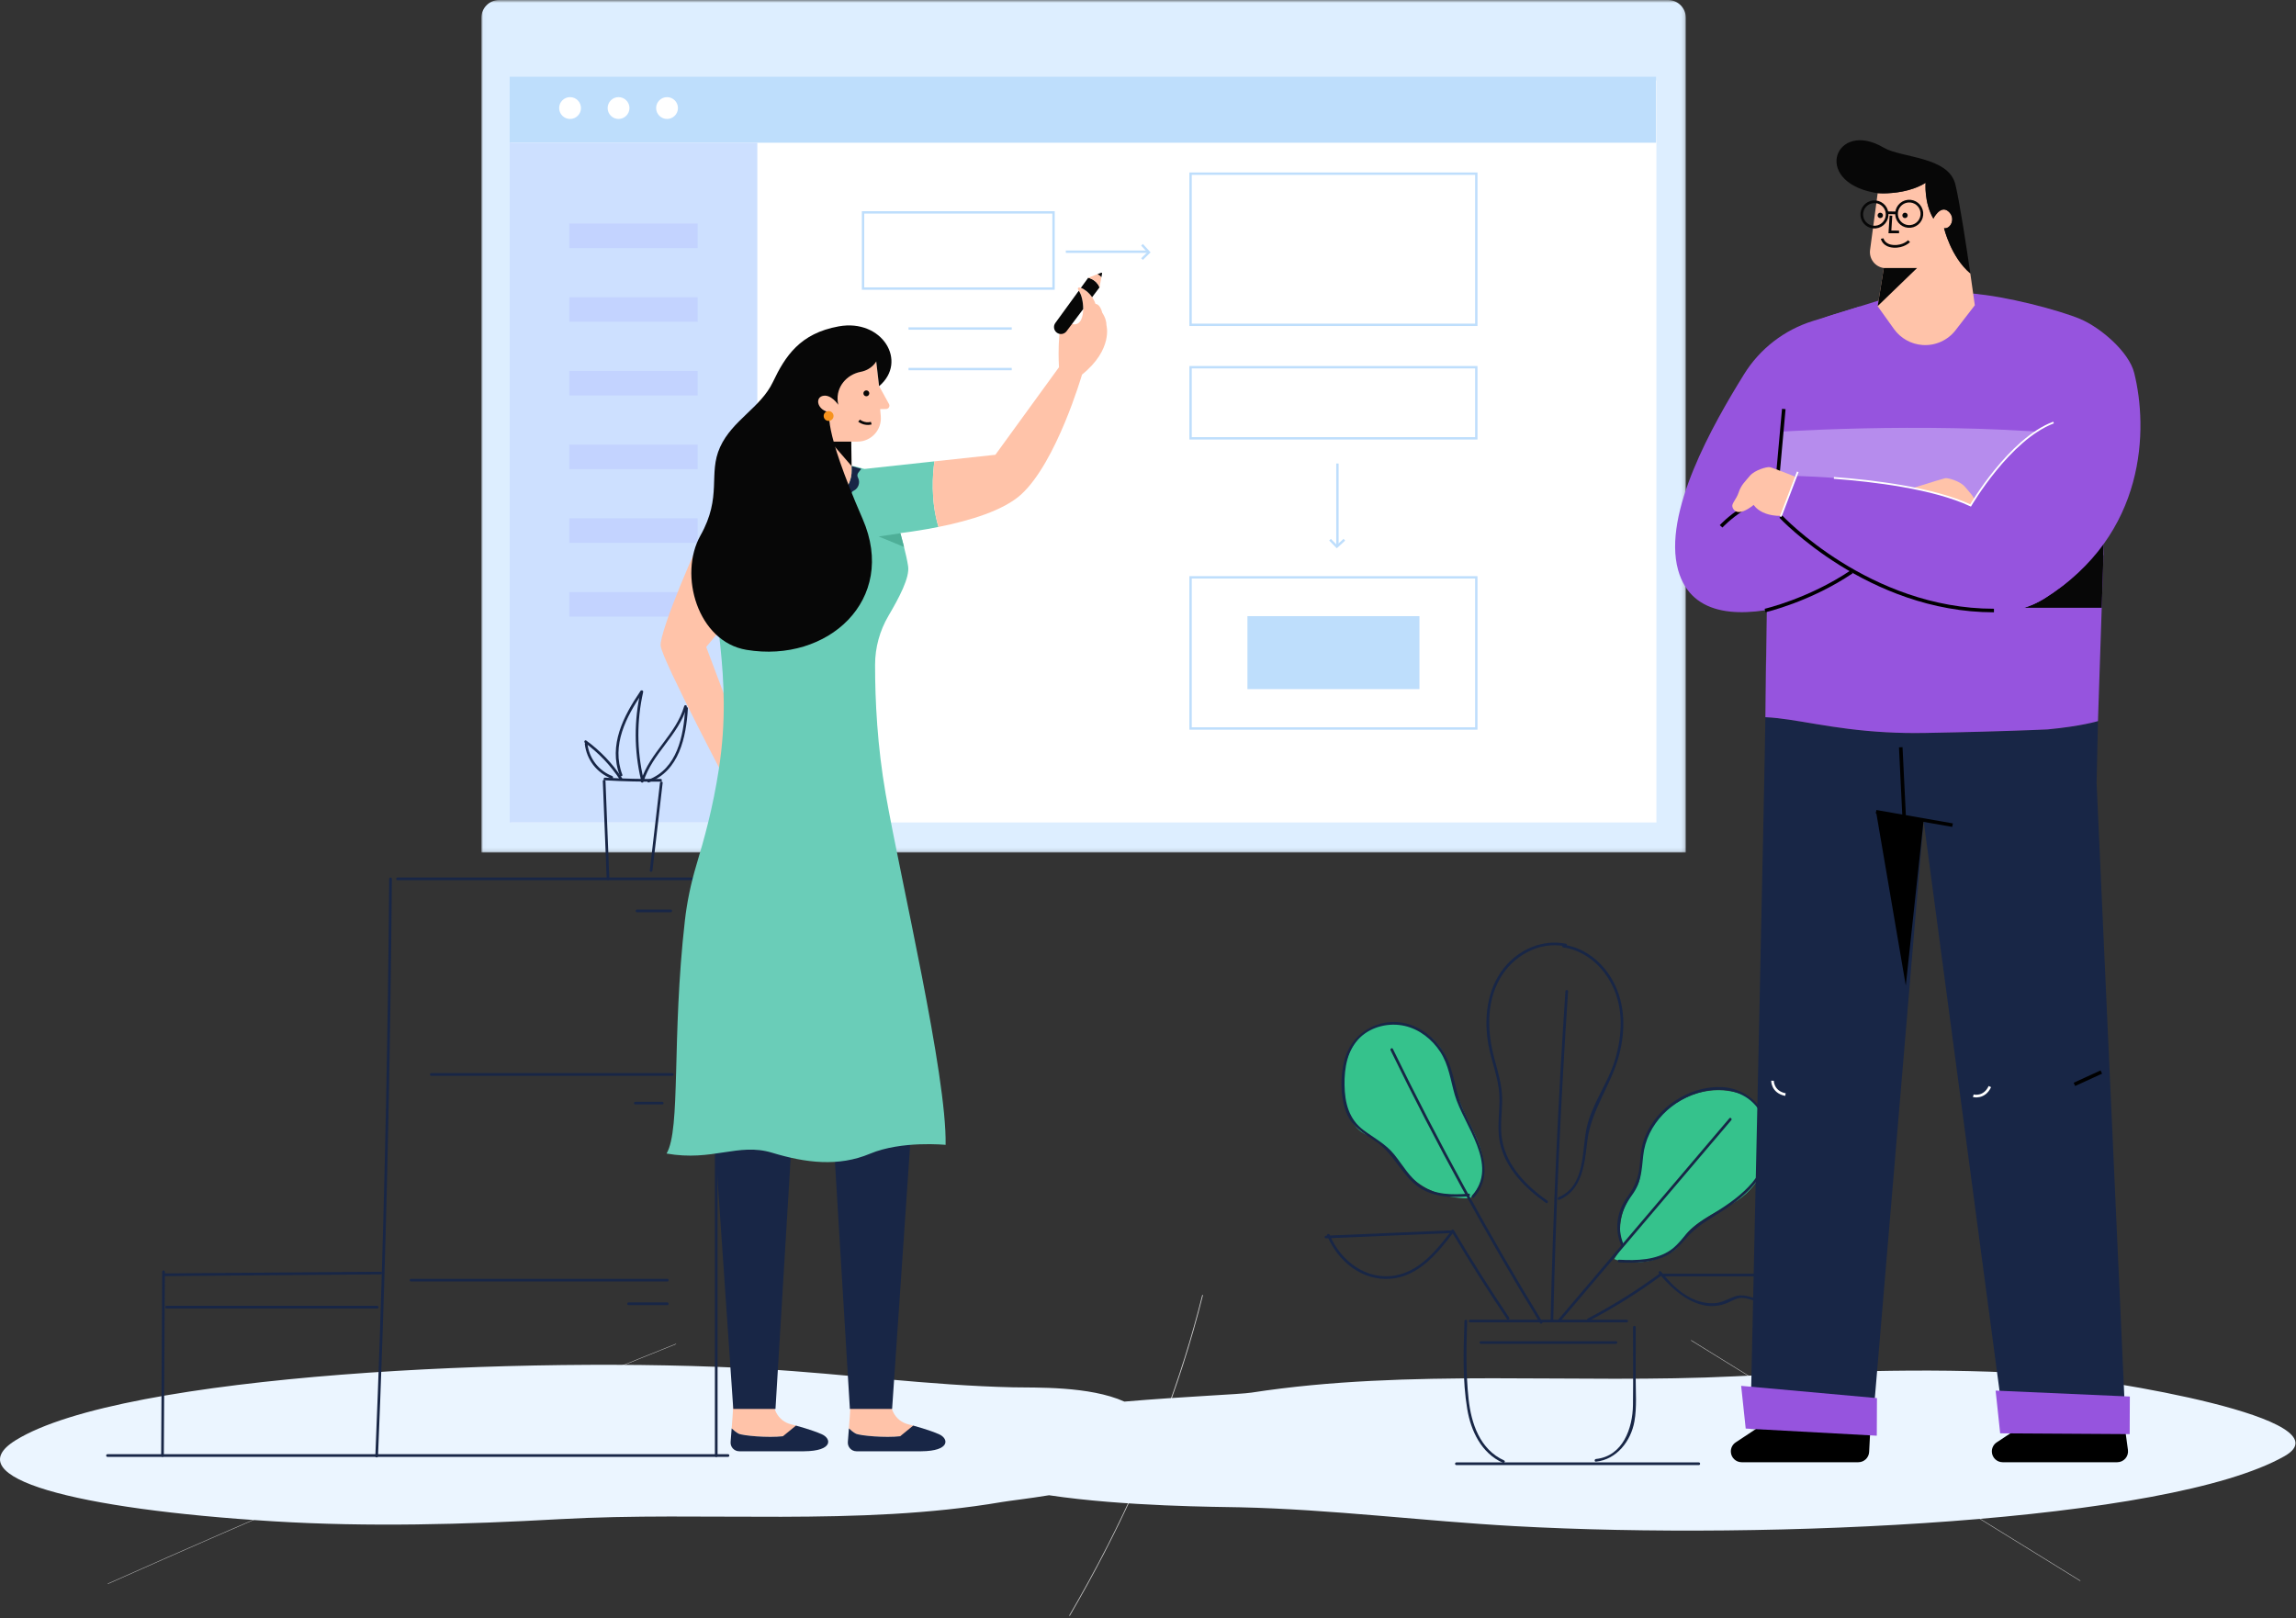 <?xml version="1.0" encoding="UTF-8"?>
<svg width="644px" height="454px" viewBox="0 0 644 454" version="1.1" xmlns="http://www.w3.org/2000/svg" xmlns:xlink="http://www.w3.org/1999/xlink">
    <rect x="0" y="0" width="644" height="454" fill="#333333" stroke="none"/>
    <!-- Generator: Sketch 51.1 (57501) - http://www.bohemiancoding.com/sketch -->
    <title>Group 134</title>
    <desc>Created with Sketch.</desc>
    <defs>
        <polygon id="path-1" points="0.017 0.731 337.859 0.731 337.859 239.896 0.017 239.896"></polygon>
    </defs>
    <g id="Page-1" stroke="none" stroke-width="1" fill="none" fill-rule="evenodd">
        <g id="careers" transform="translate(-624, -1460)">
            <g id="Group-134" transform="translate(624, 1459)">
                <path d="M30.379,445.299 C70.455,427.45 111.575,409.879 153.729,392.605 C165.62,387.732 177.595,382.884 189.647,378.058 C189.739,378.021 189.582,377.966 189.489,378.004 C146.605,395.176 104.729,412.647 63.918,430.408 C52.593,435.337 41.351,440.288 30.187,445.26 C30.1,445.299 30.292,445.338 30.379,445.299" id="Fill-1" fill="#CECECE"></path>
                <path d="M300.093,454.242 C313.594,431.083 324.173,407.725 331.733,384.248 C333.87,377.611 335.762,370.965 337.425,364.311 C337.437,364.263 337.215,364.261 337.202,364.31 C331.322,387.837 322.478,411.274 310.636,434.534 C307.287,441.111 303.696,447.674 299.879,454.221 C299.851,454.269 300.065,454.29 300.093,454.242" id="Fill-3" fill="#CECECE"></path>
                <path d="M474.269,377.033 C502.655,394.576 531.04,412.119 559.426,429.662 C567.41,434.596 575.393,439.531 583.376,444.464 C583.441,444.504 583.62,444.469 583.554,444.429 C555.169,426.886 526.784,409.343 498.398,391.799 C490.415,386.866 482.431,381.931 474.448,376.997 C474.383,376.957 474.205,376.993 474.269,377.033" id="Fill-5" fill="#CECECE"></path>
                <g id="Group-9" transform="translate(135, 0.269)">
                    <mask id="mask-2" fill="white">
                        <use xlink:href="#path-1"></use>
                    </mask>
                    <g id="Clip-8"></g>
                    <path d="M337.859,239.896 L0.017,239.896 L0.017,5.731 C0.017,2.97 2.256,0.731 5.017,0.731 L332.859,0.731 C335.621,0.731 337.859,2.97 337.859,5.731 L337.859,239.896 Z" id="Fill-7" fill="#DDEEFF" mask="url(#mask-2)"></path>
                </g>
                <polygon id="Fill-10" fill="#FFFFFF" points="143.27 231.724 464.606 231.724 464.606 23.558 143.27 23.558"></polygon>
                <polygon id="Fill-12" fill="#BEDEFC" points="142.961 41.037 464.496 41.037 464.496 22.528 142.961 22.528"></polygon>
                <path d="M162.955,31.311 C162.955,33.001 161.585,34.371 159.894,34.371 C158.205,34.371 156.835,33.001 156.835,31.311 C156.835,29.621 158.205,28.25 159.894,28.25 C161.585,28.25 162.955,29.621 162.955,31.311" id="Fill-13" fill="#FFFFFF"></path>
                <path d="M176.557,31.311 C176.557,33.001 175.187,34.371 173.496,34.371 C171.806,34.371 170.436,33.001 170.436,31.311 C170.436,29.621 171.806,28.25 173.496,28.25 C175.187,28.25 176.557,29.621 176.557,31.311" id="Fill-14" fill="#FFFFFF"></path>
                <path d="M190.157,31.311 C190.157,33.001 188.787,34.371 187.097,34.371 C185.407,34.371 184.037,33.001 184.037,31.311 C184.037,29.621 185.407,28.25 187.097,28.25 C188.787,28.25 190.157,29.621 190.157,31.311" id="Fill-15" fill="#FFFFFF"></path>
                <polygon id="Fill-16" fill="#CDE0FF" points="142.961 231.724 212.419 231.724 212.419 41.037 142.961 41.037"></polygon>
                <polygon id="Fill-17" fill="#C3D3FF" points="159.692 70.589 195.689 70.589 195.689 63.712 159.692 63.712"></polygon>
                <polygon id="Fill-18" fill="#C3D3FF" points="159.692 91.264 195.689 91.264 195.689 84.387 159.692 84.387"></polygon>
                <polygon id="Fill-19" fill="#C3D3FF" points="159.692 111.936 195.689 111.936 195.689 105.06 159.692 105.06"></polygon>
                <polygon id="Fill-20" fill="#C3D3FF" points="159.692 132.611 195.689 132.611 195.689 125.734 159.692 125.734"></polygon>
                <polygon id="Fill-21" fill="#C3D3FF" points="159.692 153.285 195.689 153.285 195.689 146.408 159.692 146.408"></polygon>
                <polygon id="Fill-22" fill="#C3D3FF" points="159.692 173.959 195.689 173.959 195.689 167.082 159.692 167.082"></polygon>
                <path d="M242.407,81.62 L295.171,81.62 L295.171,60.914 L242.407,60.914 L242.407,81.62 Z M241.739,82.287 L295.837,82.287 L295.837,60.247 L241.739,60.247 L241.739,82.287 Z" id="Fill-23" fill="#BEDEFC"></path>
                <polygon id="Fill-24" fill="#BEDEFC" points="254.827 93.49 283.783 93.49 283.783 92.823 254.827 92.823"></polygon>
                <polygon id="Fill-25" fill="#BEDEFC" points="254.827 104.865 283.783 104.865 283.783 104.198 254.827 104.198"></polygon>
                <polygon id="Fill-26" fill="#BEDEFC" points="298.95 71.945 322.047 71.945 322.047 71.278 298.95 71.278"></polygon>
                <polygon id="Fill-27" fill="#BEDEFC" points="320.557 73.917 320.09 73.44 321.798 71.77 320.078 69.896 320.57 69.446 322.726 71.796"></polygon>
                <polygon id="Fill-28" fill="#BEDEFC" points="374.8 154.128 375.467 154.128 375.467 131.031 374.8 131.031"></polygon>
                <polygon id="Fill-29" fill="#BEDEFC" points="374.949 154.807 372.827 152.638 373.303 152.171 374.974 153.879 376.848 152.159 377.298 152.651"></polygon>
                <path d="M334.273,91.788 L413.753,91.788 L413.753,50.055 L334.273,50.055 L334.273,91.788 Z M333.606,92.455 L414.42,92.455 L414.42,49.387 L333.606,49.387 L333.606,92.455 Z" id="Fill-30" fill="#BEDEFC"></path>
                <path d="M334.273,205.028 L413.753,205.028 L413.753,163.295 L334.273,163.295 L334.273,205.028 Z M333.606,205.695 L414.42,205.695 L414.42,162.628 L333.606,162.628 L333.606,205.695 Z" id="Fill-31" fill="#BEDEFC"></path>
                <path d="M334.273,123.631 L413.753,123.631 L413.753,104.348 L334.273,104.348 L334.273,123.631 Z M333.606,124.298 L414.42,124.298 L414.42,103.681 L333.606,103.681 L333.606,124.298 Z" id="Fill-32" fill="#BEDEFC"></path>
                <polygon id="Fill-33" fill="#BEDEFC" points="349.888 194.316 398.137 194.316 398.137 173.847 349.888 173.847"></polygon>
                <path d="M574.18,386.65 C545.172,384.537 515.691,385.66 486.727,387.09 C441.794,389.309 395.374,384.817 351.022,391.663 C347.762,392.166 332.277,392.739 315.375,394.183 C305.581,389.762 290.285,390.316 284.164,390.178 C260.527,389.649 237.238,386.413 213.572,385.031 C148.291,381.221 34.386,386.448 4.398,405.02 C-12.53,415.503 21.064,424.353 76.788,427.773 C103.367,429.404 130.324,428.656 156.839,427.172 C197.972,424.872 240.453,429.279 281.064,422.353 C283.284,421.975 288.343,421.423 294.241,420.456 C315.531,423.631 341.898,423.703 347.699,423.833 C373.525,424.41 398.974,427.692 424.83,429.121 C496.157,433.061 608.012,428.025 640.738,409.511 C659.21,399.061 590.281,387.822 574.18,386.65" id="Fill-34" fill="#EBF5FF" style="mix-blend-mode: multiply;"></path>
                <path d="M200.52,248.964 L200.52,375.107 L200.52,409.354 C200.52,409.837 201.27,409.837 201.27,409.354 L201.27,283.211 L201.27,248.964 C201.27,248.482 200.52,248.481 200.52,248.964" id="Fill-35" fill="#182646"></path>
                <path d="M197.584,247.17 L111.497,247.17 C111.015,247.17 111.014,247.92 111.497,247.92 L197.584,247.92 C198.066,247.92 198.067,247.17 197.584,247.17" id="Fill-36" fill="#182646"></path>
                <path d="M109.163,247.541 C108.827,289.847 107.989,332.15 106.587,374.434 C106.199,386.117 105.765,397.797 105.278,409.477 C105.258,409.959 106.008,409.958 106.028,409.477 C107.79,367.206 108.89,324.908 109.516,282.606 C109.687,270.918 109.82,259.23 109.913,247.541 C109.917,247.059 109.167,247.058 109.163,247.541" id="Fill-37" fill="#182646"></path>
                <path d="M106.809,357.75 C89.127,357.889 71.446,358.029 53.765,358.168 C51.269,358.187 48.774,358.208 46.279,358.227 C45.796,358.231 45.794,358.981 46.279,358.977 C63.959,358.837 81.641,358.698 99.323,358.559 C101.818,358.539 104.314,358.52 106.809,358.5 C107.291,358.496 107.292,357.746 106.809,357.75" id="Fill-38" fill="#182646"></path>
                <path d="M45.492,357.756 C45.395,374.943 45.3,392.129 45.203,409.315 C45.2,409.798 45.95,409.798 45.953,409.315 C46.05,392.129 46.145,374.943 46.242,357.756 C46.245,357.274 45.495,357.273 45.492,357.756" id="Fill-39" fill="#182646"></path>
                <path d="M105.822,367.313 L46.696,367.313 C46.214,367.313 46.213,368.063 46.696,368.063 L105.822,368.063 C106.304,368.063 106.305,367.313 105.822,367.313" id="Fill-40" fill="#182646"></path>
                <path d="M188.597,302.039 L120.957,302.039 C120.475,302.039 120.474,302.789 120.957,302.789 L188.597,302.789 C189.079,302.789 189.08,302.039 188.597,302.039" id="Fill-41" fill="#182646"></path>
                <path d="M187.178,359.745 L115.282,359.745 C114.798,359.745 114.798,360.495 115.282,360.495 L187.178,360.495 C187.66,360.495 187.661,359.745 187.178,359.745" id="Fill-42" fill="#182646"></path>
                <path d="M185.115,220.608 C184.165,228.806 183.214,237.004 182.262,245.202 C182.207,245.681 182.957,245.677 183.012,245.202 C183.964,237.004 184.915,228.806 185.865,220.608 C185.922,220.129 185.172,220.133 185.115,220.608" id="Fill-43" fill="#182646"></path>
                <path d="M185.289,219.516 C180.082,219.57 174.882,219.448 169.684,219.15 C169.201,219.122 169.202,219.872 169.684,219.9 C174.882,220.198 180.082,220.32 185.289,220.266 C185.771,220.261 185.772,219.511 185.289,219.516" id="Fill-44" fill="#182646"></path>
                <path d="M169.082,220.12 C169.443,229.257 169.804,238.393 170.164,247.53 C170.184,248.011 170.934,248.014 170.914,247.53 C170.554,238.393 170.193,229.257 169.832,220.12 C169.813,219.639 169.063,219.636 169.082,220.12" id="Fill-45" fill="#182646"></path>
                <path d="M192.195,199.73 C191.725,207.437 189.975,216.663 181.817,219.749 C181.37,219.917 181.564,220.643 182.016,220.472 C190.523,217.255 192.452,207.826 192.945,199.73 C192.974,199.248 192.224,199.25 192.195,199.73" id="Fill-46" fill="#182646"></path>
                <path d="M191.907,199.091 C189.629,207.062 182.2,212.154 179.774,220.07 C179.632,220.532 180.356,220.73 180.498,220.269 C182.921,212.362 190.347,207.274 192.631,199.291 C192.762,198.826 192.041,198.627 191.907,199.091" id="Fill-47" fill="#182646"></path>
                <path d="M180.493,219.526 C178.607,211.462 178.575,203.209 180.398,195.131 C180.504,194.66 179.781,194.46 179.675,194.931 C177.823,203.137 177.855,211.535 179.77,219.726 C179.88,220.195 180.603,219.997 180.493,219.526" id="Fill-48" fill="#182646"></path>
                <path d="M179.584,194.943 C174.89,201.835 170.619,210.095 173.828,218.515 C173.999,218.961 174.725,218.767 174.552,218.315 C171.409,210.071 175.646,202.054 180.231,195.322 C180.504,194.922 179.855,194.546 179.584,194.943" id="Fill-49" fill="#182646"></path>
                <path d="M174.493,219.297 C171.789,215.179 168.422,211.647 164.443,208.74 C164.054,208.455 163.679,209.106 164.065,209.388 C167.937,212.217 171.213,215.667 173.846,219.675 C174.109,220.077 174.759,219.702 174.493,219.297" id="Fill-50" fill="#182646"></path>
                <path d="M164.028,209.711 C164.552,214.128 167.37,217.788 171.508,219.42 C171.958,219.597 172.152,218.872 171.708,218.697 C167.914,217.2 165.259,213.762 164.778,209.711 C164.721,209.238 163.971,209.232 164.028,209.711" id="Fill-51" fill="#182646"></path>
                <path d="M188.124,256.158 L178.663,256.158 C178.181,256.158 178.18,256.908 178.663,256.908 L188.124,256.908 C188.606,256.908 188.606,256.158 188.124,256.158" id="Fill-52" fill="#182646"></path>
                <path d="M185.759,310.08 L178.191,310.08 C177.708,310.08 177.707,310.83 178.191,310.83 L185.759,310.83 C186.241,310.83 186.242,310.08 185.759,310.08" id="Fill-53" fill="#182646"></path>
                <path d="M187.178,366.368 L176.299,366.368 C175.816,366.368 175.816,367.118 176.299,367.118 L187.178,367.118 C187.66,367.118 187.661,366.368 187.178,366.368" id="Fill-54" fill="#182646"></path>
                <path d="M204.207,408.938 L66.508,408.938 L30.141,408.938 C29.657,408.938 29.657,409.688 30.141,409.688 L167.839,409.688 L204.207,409.688 C204.689,409.688 204.69,408.938 204.207,408.938" id="Fill-55" fill="#182646"></path>
                <path d="M412.429,337.129 C412.429,337.129 400.019,338.163 392.78,327.822 C385.541,317.48 382.697,321.358 379.336,315.671 C375.975,309.983 374.682,297.056 382.955,290.592 C391.229,284.129 403.897,290.334 406.224,299.641 C408.551,308.948 410.361,312.568 413.204,318.256 C416.048,323.944 418.116,331.183 412.429,337.129" id="Fill-56" fill="#35C28C"></path>
                <path d="M455.087,350.573 C455.087,350.573 451.984,342.817 458.965,334.026 C461.292,330.665 459.224,324.719 462.585,318.256 C465.946,311.792 476.287,304.295 487.663,307.656 C499.039,311.016 500.073,331.699 484.819,339.197 C469.566,346.695 473.231,349.396 469.048,352.124 C463.102,356.002 455.605,355.485 452.761,354.192 L455.087,350.573 Z" id="Fill-57" fill="#35C28C"></path>
                <path d="M410.771,371.592 C410.479,379.72 410.194,388.238 411.544,396.289 C412.584,402.491 415.526,408.63 421.513,411.344 C421.95,411.542 422.332,410.895 421.892,410.696 C415.108,407.622 412.654,400.328 411.915,393.424 C411.143,386.213 411.261,378.828 411.521,371.592 C411.539,371.109 410.789,371.11 410.771,371.592" id="Fill-58" fill="#182646"></path>
                <path d="M412.366,371.967 L456.265,371.967 C456.75,371.967 456.75,371.217 456.265,371.217 L412.366,371.217 C411.885,371.217 411.884,371.967 412.366,371.967" id="Fill-59" fill="#182646"></path>
                <path d="M458.05,373.312 C458.044,380.585 458.122,387.863 458.028,395.136 C457.944,401.671 455.194,409.5 447.648,410.286 C447.172,410.335 447.167,411.085 447.648,411.036 C453.481,410.428 457.465,405.249 458.439,399.72 C459.141,395.729 458.786,391.458 458.789,387.424 C458.793,382.72 458.796,378.016 458.8,373.312 C458.8,372.83 458.05,372.829 458.05,373.312" id="Fill-60" fill="#182646"></path>
                <path d="M408.493,411.993 L476.494,411.993 C476.976,411.993 476.977,411.243 476.494,411.243 L408.493,411.243 C408.011,411.243 408.01,411.993 408.493,411.993" id="Fill-61" fill="#182646"></path>
                <path d="M415.379,377.993 L453.253,377.993 C453.736,377.993 453.736,377.243 453.253,377.243 L415.379,377.243 C414.897,377.243 414.896,377.993 415.379,377.993" id="Fill-62" fill="#182646"></path>
                <path d="M407.151,346.482 C412.088,354.806 417.259,362.985 422.664,371.014 C422.932,371.413 423.582,371.038 423.311,370.636 C417.908,362.607 412.735,354.428 407.798,346.104 C407.552,345.689 406.904,346.065 407.151,346.482" id="Fill-63" fill="#182646"></path>
                <path d="M407.216,346.145 C395.448,346.644 383.682,347.143 371.914,347.642 C371.434,347.662 371.431,348.412 371.914,348.392 C383.682,347.893 395.448,347.394 407.216,346.895 C407.696,346.875 407.699,346.124 407.216,346.145" id="Fill-64" fill="#182646"></path>
                <path d="M372.243,347.611 C375.229,354.777 381.943,360.354 390.044,359.721 C397.93,359.105 403.259,352.498 407.723,346.684 C408.017,346.302 407.366,345.928 407.076,346.306 C403.069,351.522 398.409,357.453 391.566,358.764 C383.326,360.344 376.014,354.727 372.966,347.411 C372.783,346.972 372.057,347.165 372.243,347.611" id="Fill-65" fill="#182646"></path>
                <path d="M390.039,295.629 C402.795,321.779 416.782,347.315 431.951,372.144 C432.202,372.555 432.851,372.179 432.599,371.766 C417.43,346.936 403.442,321.401 390.686,295.251 C390.475,294.817 389.828,295.196 390.039,295.629" id="Fill-66" fill="#182646"></path>
                <path d="M411.937,335.852 C407.471,336.227 402.522,336.202 398.661,333.605 C395.381,331.4 393.492,327.854 391.052,324.852 C388.635,321.88 385.483,320.294 382.469,318.043 C378.316,314.941 377.208,310.348 377.124,305.376 C377.046,300.646 377.89,295.449 381.478,292.043 C384.759,288.927 389.681,287.8 394.05,288.806 C398.146,289.749 401.667,292.554 403.948,296.027 C406.377,299.729 406.844,304.014 408.051,308.169 C410.525,316.684 420.595,327.834 412.877,336.404 C412.555,336.762 413.084,337.294 413.408,336.934 C420.255,329.33 413.597,319.452 410.266,311.99 C408.093,307.121 407.924,301.563 405.335,296.877 C403.34,293.265 400.155,290.239 396.29,288.724 C388.189,285.549 379.275,289.994 377.099,298.392 C375.959,302.791 375.928,308.151 377.399,312.482 C378.863,316.794 382.32,318.816 385.907,321.217 C390.75,324.458 392.827,329.991 397.291,333.539 C401.424,336.824 406.901,337.024 411.937,336.602 C412.414,336.562 412.418,335.811 411.937,335.852" id="Fill-67" fill="#182646"></path>
                <path d="M435.663,371.585 C436.38,340.726 437.768,309.885 439.829,279.086 C439.861,278.604 439.111,278.606 439.079,279.086 C437.018,309.885 435.63,340.726 434.913,371.585 C434.902,372.068 435.652,372.067 435.663,371.585" id="Fill-68" fill="#182646"></path>
                <path d="M439.241,265.748 C432.615,264.392 425.899,267.405 421.762,272.626 C417.036,278.592 416.175,286.775 417.476,294.061 C418.329,298.837 420.325,303.368 420.555,308.256 C420.764,312.735 419.762,317.219 420.728,321.661 C422.291,328.841 427.813,334.36 433.618,338.455 C434.012,338.734 434.387,338.084 433.995,337.807 C428.25,333.753 422.774,328.249 421.38,321.09 C420.608,317.134 421.378,313.146 421.327,309.165 C421.277,305.38 420.204,301.823 419.221,298.2 C417.195,290.746 416.769,282.526 420.688,275.572 C424.291,269.182 431.676,264.963 439.043,266.471 C439.512,266.567 439.716,265.845 439.241,265.748" id="Fill-69" fill="#182646"></path>
                <path d="M438.464,266.76 C444.592,267.674 449.443,271.911 452.173,277.357 C455.455,283.905 455.04,291.51 452.977,298.364 C450.988,304.966 446.478,310.673 445.033,317.404 C443.614,324.015 444.755,333.657 437.166,336.852 C436.728,337.036 436.92,337.762 437.365,337.575 C443.898,334.826 444.485,327.326 445.207,321.198 C446.246,312.379 451.996,305.351 454.185,296.83 C455.904,290.136 455.9,282.904 452.663,276.663 C449.833,271.208 444.835,266.958 438.663,266.036 C438.191,265.966 437.987,266.689 438.464,266.76" id="Fill-70" fill="#182646"></path>
                <path d="M437.704,371.585 C453.669,352.804 469.633,334.023 485.598,315.242 C485.908,314.876 485.381,314.343 485.067,314.711 C469.102,333.492 453.139,352.273 437.174,371.055 C436.863,371.42 437.392,371.953 437.704,371.585" id="Fill-71" fill="#182646"></path>
                <path d="M455.46,350.224 C453.204,345.043 454.728,340.445 457.863,336.117 C460.36,332.669 460.468,329.339 460.896,325.239 C461.829,316.315 469.128,309.21 477.707,307.218 C482.632,306.075 488.053,306.723 491.761,310.416 C494.754,313.397 496.141,317.863 495.897,322.023 C495.324,331.801 487.267,337.372 479.697,341.976 C477.849,343.1 476.017,344.285 474.406,345.74 C472.403,347.549 470.988,349.94 468.783,351.533 C464.599,354.556 459.062,354.648 454.114,354.385 C453.633,354.359 453.634,355.109 454.114,355.135 C458.728,355.38 463.744,355.299 467.889,352.984 C469.845,351.891 471.232,350.337 472.68,348.658 C474.719,346.29 477.073,344.464 479.731,342.834 C487.553,338.038 495.839,332.464 496.627,322.375 C497.302,313.736 491.281,306.073 482.411,305.938 C473.672,305.805 464.825,311.615 461.487,319.688 C460.512,322.048 460.191,324.436 460.011,326.964 C459.728,330.914 458.81,333.526 456.501,336.701 C453.466,340.873 452.732,345.826 454.813,350.603 C455.005,351.044 455.651,350.662 455.46,350.224" id="Fill-72" fill="#182646"></path>
                <path d="M445.718,371.529 C452.852,367.787 459.669,363.515 466.148,358.726 C466.531,358.443 466.157,357.791 465.769,358.079 C459.291,362.867 452.474,367.139 445.34,370.882 C444.912,371.106 445.291,371.753 445.718,371.529" id="Fill-73" fill="#182646"></path>
                <path d="M465.318,358.224 C469.909,363.787 477.022,369.774 484.699,366.413 C486.039,365.826 487.23,365.037 488.762,365.091 C489.955,365.133 491.119,365.596 492.244,365.948 C493.736,366.414 495.258,366.858 496.836,366.565 C500.938,365.803 502.913,361.661 504.393,358.225 C504.582,357.787 503.936,357.404 503.746,357.847 C501.946,362.024 499.278,366.923 493.887,365.655 C491.328,365.053 489.047,363.759 486.408,364.754 C484.464,365.487 482.855,366.497 480.704,366.589 C478.381,366.687 476.051,366.049 474.002,364.983 C470.722,363.277 468.171,360.507 465.849,357.694 C465.542,357.321 465.013,357.854 465.318,358.224" id="Fill-74" fill="#182646"></path>
                <path d="M466.596,359.055 L503.609,359.055 C504.091,359.055 504.092,358.305 503.609,358.305 L466.596,358.305 C466.113,358.305 466.113,359.055 466.596,359.055" id="Fill-75" fill="#182646"></path>
                <path d="M209.362,137.4 C209.362,137.4 203.918,139.125 199.834,145.844 C195.75,152.564 184.971,178.223 185.298,182.122 C185.624,186.02 205.549,223.733 205.549,223.733 L211.425,217.943 L198.084,182.491 L215.047,162.092" id="Fill-76" fill="#FFC3A9"></path>
                <path d="M223.261,400.916 C222.83,400.793 222.374,400.679 221.9,400.565 C218.184,399.673 216.087,395.723 217.399,392.133 L205.861,392.133 C205.718,394.216 205.583,396.332 205.468,398.517 L205.222,401.706 C205.783,402.239 206.471,402.816 207.138,403.164 C208.622,403.938 220.238,404.759 222.134,403.164 C223.054,402.39 223.309,401.607 223.261,400.916" id="Fill-77" fill="#FFC3A9"></path>
                <path d="M230.496,403.337 C227.717,402.108 223.261,400.916 223.261,400.916 L219.61,403.9 C215.531,404.392 208.289,403.765 207.139,403.164 C206.471,402.816 205.783,402.239 205.222,401.706 L204.928,405.506 C204.818,406.916 205.933,408.12 207.347,408.12 L225.536,408.12 C233.697,408.055 233.275,404.565 230.496,403.337" id="Fill-78" fill="#182646"></path>
                <path d="M256.144,400.916 C255.713,400.793 255.257,400.679 254.783,400.565 C251.067,399.673 248.971,395.723 250.283,392.133 L238.745,392.133 C238.601,394.216 238.466,396.332 238.352,398.517 L238.105,401.706 C238.667,402.239 239.354,402.816 240.022,403.164 C241.505,403.938 253.121,404.759 255.017,403.164 C255.937,402.39 256.192,401.607 256.144,400.916" id="Fill-79" fill="#FFC3A9"></path>
                <path d="M263.379,403.337 C260.6,402.108 256.144,400.916 256.144,400.916 L252.493,403.9 C248.414,404.392 241.172,403.765 240.022,403.164 C239.355,402.816 238.667,402.239 238.105,401.706 L237.811,405.506 C237.701,406.916 238.816,408.12 240.23,408.12 L258.42,408.12 C266.581,408.055 266.158,404.565 263.379,403.337" id="Fill-80" fill="#182646"></path>
                <polyline id="Fill-81" fill="#182646" points="222.481 314.114 217.515 396.249 205.672 396.249 199.56 306.856"></polyline>
                <polyline id="Fill-82" fill="#182646" points="233.414 314.114 238.381 396.249 250.224 396.249 256.336 306.856"></polyline>
                <path d="M248.421,223.718 C246.075,210.282 245.439,197.546 245.45,187.467 C245.456,182.642 246.755,177.919 249.198,173.759 C252.207,168.637 255.186,163.038 254.718,159.859 C253.857,153.999 248.655,135.95 246.101,134.35 C242.352,132.002 238.44,131.617 238.44,131.617 L222.33,128.921 L211.024,131.962 C209.136,132.591 207.421,133.535 205.913,134.713 C202.397,137.911 199.682,142.867 199.564,150.552 C199.219,172.958 205.769,189.849 201.632,216.737 C199.941,227.734 197.558,236.221 195.331,243.651 C193.807,248.738 192.703,253.948 192.103,259.225 C188.339,292.293 191.024,317.687 186.963,324.599 C199.857,326.891 207.067,321.495 216.523,324.361 C225.978,327.226 235.146,328.372 244.027,324.647 C252.909,320.922 265.23,322.164 265.23,322.164 C265.611,302.681 252.623,247.786 248.421,223.718" id="Fill-83" fill="#6ACDB8"></path>
                <path d="M262.097,130.424 L258.554,130.807 L240.93,132.713 L238.603,151.844 C238.603,151.844 248.7,151.41 259.942,149.44 C261.031,149.249 262.13,149.041 263.233,148.82 C260.957,141.315 261.624,133.73 262.097,130.424" id="Fill-84" fill="#6ACDB8"></path>
                <path d="M310.347,92.251 C310.347,90.312 309.184,88.761 309.184,88.761 C308.537,86.175 307.287,86.262 307.287,86.262 C305.909,82.125 301.083,80.401 302.634,82.642 C304.186,84.883 304.53,91.432 301.772,91.949 C299.015,92.466 298.842,88.157 298.842,88.157 C296.257,92.466 297.033,104.015 297.033,104.015 L279.194,128.576 L262.097,130.424 C261.624,133.73 260.957,141.314 263.233,148.82 C272.297,147.006 281.537,144.152 286.432,139.693 C296.372,130.637 303.495,106.083 303.495,106.083 C312.286,98.973 310.347,92.251 310.347,92.251" id="Fill-85" fill="#FFC3A9"></path>
                <path d="M302.585,82.558 L296.011,91.599 C295.382,92.463 295.564,93.671 296.418,94.311 C297.281,94.959 298.505,94.784 299.153,93.921 L300.692,91.874 L303.818,87.713 C303.842,85.793 303.38,83.719 302.634,82.641 C302.612,82.611 302.605,82.588 302.585,82.558" id="Fill-86" fill="#070707"></path>
                <path d="M305.219,78.936 L303.172,81.751 C304.022,82.03 305.339,82.946 306.329,84.374 L308.408,81.607 C307.482,79.302 305.219,78.936 305.219,78.936" id="Fill-87" fill="#070707"></path>
                <path d="M307.851,77.907 L305.219,78.937 C305.219,78.937 307.482,79.303 308.409,81.608 L308.933,78.75 C308.602,78.339 308.202,78.072 307.851,77.907" id="Fill-88" fill="#FFC3A9"></path>
                <path d="M308.933,78.75 L309.121,77.724 C309.149,77.576 309.003,77.456 308.863,77.511 L307.851,77.907 C308.202,78.072 308.602,78.339 308.933,78.75" id="Fill-89" fill="#070707"></path>
                <path d="M230.013,141.405 C225.566,141.112 222.222,137.192 222.269,132.736 L222.309,128.927 L219.076,129.796 L220.494,132.159 C220.724,132.541 220.729,133.017 220.508,133.405 L219.529,135.118 C218.757,136.468 219.278,138.189 220.668,138.884 L222.179,139.639 C222.444,139.772 222.652,139.994 222.766,140.268 L223.331,141.625 C223.882,142.948 225.369,143.613 226.723,143.14 L227.455,142.885 C227.811,142.761 228.204,142.806 228.523,143.009 L230.089,144.006 C231.108,144.655 232.434,144.549 233.338,143.748 L234.426,142.785 C234.682,142.558 235.02,142.448 235.36,142.481 L235.739,142.517 C237.233,142.659 238.557,141.56 238.693,140.066 L238.728,139.675 C238.767,139.245 239.029,138.867 239.416,138.678 L239.438,138.668 C240.824,137.994 241.368,136.301 240.636,134.945 C240.405,134.518 240.447,133.995 240.742,133.609 L241.572,132.526 L238.858,131.738 L238.873,133.01 C238.937,137.834 234.881,141.726 230.013,141.405" id="Fill-90" fill="#182646"></path>
                <path d="M246.872,115.764 L248.539,115.739 C249.251,115.728 249.694,114.964 249.351,114.34 L246.553,109.25 L245.342,98.206 C245.186,96.26 243.543,94.772 241.591,94.809 L232.956,94.976 C227.223,95.087 222.615,99.735 222.555,105.47 L222.268,132.736 C222.221,137.192 225.565,141.113 230.013,141.405 C234.882,141.726 238.936,137.834 238.873,133.011 L238.768,124.882 L240.526,124.882 C244.365,124.882 247.381,121.593 247.047,117.768 L246.872,115.764 Z" id="Fill-91" fill="#FFC3A9"></path>
                <path d="M240.967,118.999 C240.967,118.999 242.404,120.223 244.38,119.709" id="Stroke-92" stroke="#070707" stroke-width="0.75"></path>
                <path d="M243.434,111.227 C243.496,111.467 243.352,111.713 243.111,111.775 C242.871,111.838 242.625,111.693 242.563,111.453 C242.5,111.212 242.645,110.967 242.885,110.904 C243.125,110.842 243.372,110.986 243.434,111.227" id="Fill-93" fill="#070808"></path>
                <path d="M243.434,111.227 C243.496,111.467 243.352,111.713 243.111,111.775 C242.871,111.838 242.625,111.693 242.563,111.453 C242.5,111.212 242.645,110.967 242.885,110.904 C243.125,110.842 243.372,110.986 243.434,111.227 Z" id="Stroke-94" stroke="#070707" stroke-width="0.75"></path>
                <path d="M234.977,113.617 C235.014,113.921 235.059,114.232 235.113,114.55 C235.113,114.55 233.044,111.383 230.653,112.094 C228.546,112.72 229.295,116.166 232.786,116.683 C232.786,116.683 230.416,120.044 241.964,146.587 C251.836,169.278 232.139,187.091 209.388,183.299 C195.681,181.015 190.256,162.271 196.461,151.241 C202.666,140.21 198.53,134.005 201.977,126.421 C205.424,118.837 213.353,115.39 216.799,108.151 C220.247,100.912 224.383,94.513 235.258,92.553 C247.477,90.351 254.74,102.442 246.575,109.336 L245.772,102.378 C245.772,102.378 244.607,104.691 241.424,105.304 C237.435,106.075 234.493,109.583 234.977,113.617" id="Fill-95" fill="#070707"></path>
                <path d="M233.752,117.349 C233.943,118.088 233.499,118.843 232.761,119.034 C232.022,119.226 231.267,118.782 231.075,118.043 C230.884,117.304 231.327,116.55 232.066,116.358 C232.806,116.166 233.56,116.61 233.752,117.349" id="Fill-96" fill="#F7931E"></path>
                <polygon id="Fill-97" fill="#070707" points="238.858 131.738 238.768 124.882 232.931 124.882"></polygon>
                <path d="M253.57,154.429 C253.27,153.22 252.928,151.926 252.558,150.596 L246.445,151.499 L253.57,154.429 Z" id="Fill-98" fill="#4EAF98"></path>
                <path d="M573.049,391.463 L573.312,396.853 L560.052,405.62 C559.157,406.212 558.641,407.232 558.693,408.303 C558.772,409.922 560.108,411.194 561.728,411.194 L593.851,411.194 C595.693,411.194 597.111,409.57 596.862,407.746 L594.163,387.86 L573.049,391.463 Z" id="Fill-99" fill="#000000"></path>
                <path d="M499.84,391.463 L500.103,396.853 L486.843,405.62 C485.947,406.212 485.431,407.232 485.484,408.303 C485.563,409.922 486.898,411.194 488.519,411.194 L521.235,411.194 C522.853,411.194 524.187,409.927 524.27,408.311 L525.323,387.86 L499.84,391.463 Z" id="Fill-100" fill="#000000"></path>
                <path d="M588.452,203.284 C588.452,203.284 583.83,204.726 574.312,205.617 C574.31,205.618 561.991,206.219 539.889,206.612 C517.783,207.005 505.393,202.636 495.167,202.192 C495.211,208.364 490.937,401.85 490.937,401.85 L525.064,402.721 L539.543,231.155 L562.38,402.721 L596.162,399.782 L588.069,220.645 L588.452,203.284 Z" id="Fill-101" fill="#182646"></path>
                <path d="M495.167,202.192 L495.606,169.828 C495.378,183.672 495.145,198.962 495.167,202.192" id="Fill-102" fill="#9654DE"></path>
                <path d="M553.941,83.386 L528.289,84.895 L513.674,89.436 C503.507,92.595 496.528,101.939 496.383,112.586 L495.931,145.892 L496.018,145.811 C496.018,145.811 495.815,157.219 495.607,169.828 L495.168,202.192 C503.596,202.558 513.51,205.584 529.106,206.419 C532.432,206.597 536.004,206.682 539.889,206.613 C546.161,206.501 551.642,206.373 556.28,206.246 C567.991,205.927 574.313,205.618 574.313,205.618 C583.831,204.726 588.453,203.284 588.453,203.284 L591.723,104.909 C591.92,98.961 588.087,93.626 582.386,91.916 L553.941,83.386 Z" id="Fill-103" fill="#9654DE"></path>
                <path d="M496.251,122.28 L495.931,145.892 L496.018,145.811 C496.018,145.811 495.966,148.683 495.889,153.135 C534.878,148.021 575.844,154.214 589.999,156.751 L591.091,123.911 C553.23,119.263 510.27,121.384 496.251,122.28" id="Fill-104" fill="#B68CED"></path>
                <path d="M582.915,161.431 C582.912,161.435 582.908,161.439 582.905,161.442 C581.434,162.947 579.742,164.462 577.832,165.845 C576.448,166.901 574.982,167.928 573.411,168.907 C571.623,170.023 569.731,170.869 567.763,171.493 L589.509,171.493 L590.15,152.184 C588.319,155.244 586.076,158.202 583.341,160.993 C583.202,161.138 583.059,161.286 582.915,161.431" id="Fill-105" fill="#070707"></path>
                <path d="M547.668,232.473 L526.219,228.718" id="Stroke-106" stroke="#000000"></path>
                <path d="M534.087,230.049 L533.139,210.629" id="Stroke-107" stroke="#000000"></path>
                <polygon id="Fill-108" fill="#000000" points="539.543 231.154 534.547 277.45 526.218 228.717"></polygon>
                <path d="M497.169,304.17 C497.169,304.17 497.1,307.328 500.8,308.06" id="Stroke-109" stroke="#FFFFFF" stroke-width="0.75"></path>
                <path d="M553.484,308.389 C553.484,308.389 556.53,309.224 558.138,305.812" id="Stroke-110" stroke="#FFFFFF" stroke-width="0.75"></path>
                <path d="M581.844,305.194 L589.393,301.738" id="Stroke-111" stroke="#000000"></path>
                <path d="M500.227,117.939 L498.782,137.506 C515.329,132.852 540.835,142.795 540.835,142.795 L528.943,159.858 C528.943,159.858 478.269,188.125 470.686,160.893 C466.258,144.994 480.443,120.065 489.216,105.939 C493.643,98.813 500.49,93.532 508.5,91.043 L521.665,86.952" id="Fill-112" fill="#9654DE"></path>
                <path d="M482.75,148.655 C482.75,148.655 491.196,139.176 507.053,136.935" id="Stroke-113" stroke="#000000"></path>
                <path d="M498.263,138.659 L500.331,115.735" id="Stroke-114" stroke="#000000"></path>
                <path d="M503.309,134.628 C503.309,134.628 497.194,132.182 496.378,132.046 C495.564,131.91 492.166,132.861 490.807,134.492 C489.449,136.123 488.361,137.074 487.682,139.112 C487.002,141.151 485.643,142.238 485.915,143.19 C486.187,144.141 487.41,146.179 491.894,142.646 C491.894,142.646 494.612,147.402 504.396,145.092" id="Fill-115" fill="#FFC3A9"></path>
                <path d="M533.079,139.003 C533.079,139.003 544.789,135.285 545.604,135.149 C546.42,135.013 549.817,135.964 551.176,137.595 C552.535,139.226 553.622,140.177 554.302,142.215 C554.98,144.253 556.34,145.34 556.068,146.292 C555.796,147.243 554.573,149.281 550.089,145.748 C550.089,145.748 547.371,150.504 537.587,148.194" id="Fill-116" fill="#FFC3A9"></path>
                <path d="M575.996,119.527 C563.586,124.181 552.727,142.796 552.727,142.796 C536.182,135.039 503.605,134.522 503.605,134.522 L499.469,145.898 C499.469,145.898 547.299,185.195 573.411,168.908 C602.27,150.906 602.475,121.026 598.616,105.603 C597.125,99.647 589.131,92.872 583.475,90.485 C577.746,88.068 562.509,84.014 553.09,83.364" id="Fill-117" fill="#9654DE"></path>
                <path d="M575.996,119.527 C563.586,124.181 552.727,142.796 552.727,142.796 C542.261,137.889 525.379,135.879 514.387,135.065" id="Stroke-118" stroke="#FFFFFF" stroke-width="0.5"></path>
                <path d="M499.469,145.897 C499.469,145.897 524.116,172.268 559.278,172.268" id="Stroke-119" stroke="#000000"></path>
                <path d="M495.075,172.268 C495.075,172.268 507.483,169.424 519.376,161.411" id="Stroke-120" stroke="#000000"></path>
                <path d="M499.469,145.897 L504.252,133.358" id="Stroke-121" stroke="#FFFFFF" stroke-width="0.5"></path>
                <polygon id="Fill-122" fill="#9654DE" points="526.418 403.755 526.464 393.207 488.372 389.767 489.65 401.749"></polygon>
                <polygon id="Fill-123" fill="#9654DE" points="597.347 403.31 597.393 392.762 559.746 391.101 561.025 403.082"></polygon>
                <path d="M540.105,52.294 C540.105,52.294 539.651,57.881 542.286,62.332 C542.286,62.332 544.209,58.466 546.419,60.243 C548.736,62.105 547.146,65.33 545.284,65.012 C545.284,65.012 547.192,73.105 552.649,77.698 C553.395,82.831 553.915,86.633 553.915,86.633 L548.523,93.62 C546.329,96.464 542.86,98.026 539.276,97.785 C536.062,97.569 533.115,95.926 531.241,93.307 L526.661,86.906 L528.386,76.186 C525.925,75.847 524.202,73.582 524.531,71.119 L526.661,55.201 C526.661,55.201 534.382,55.837 540.105,52.294" id="Fill-124" fill="#FFC3A9"></path>
                <path d="M528.295,42.392 C533.318,45.355 546.555,44.844 548.463,52.748 C549.642,57.63 551.442,69.404 552.649,77.698 C547.191,73.105 545.283,65.013 545.283,65.013 C547.146,65.329 548.735,62.105 546.419,60.242 C544.209,58.467 542.285,62.331 542.285,62.331 C539.65,57.88 540.105,52.294 540.105,52.294 C536.017,54.825 530.909,55.224 528.324,55.245 C527.398,55.252 526.476,55.188 525.566,55.011 C508.129,51.632 514.94,34.513 528.295,42.392" id="Fill-125" fill="#070707"></path>
                <polyline id="Stroke-126" stroke="#070707" stroke-width="0.75" points="530.391 61.5 530.099 66.05 532.658 66.062"></polyline>
                <path d="M533.959,61.378 C533.933,61.585 534.08,61.773 534.286,61.798 C534.493,61.824 534.682,61.677 534.707,61.471 C534.732,61.264 534.586,61.076 534.379,61.05 C534.172,61.024 533.984,61.171 533.959,61.378 Z" id="Stroke-127" stroke="#070707" stroke-width="0.75"></path>
                <path d="M527.02,61.378 C526.995,61.585 527.141,61.773 527.348,61.798 C527.554,61.824 527.743,61.677 527.768,61.471 C527.794,61.264 527.647,61.076 527.441,61.05 C527.234,61.024 527.045,61.171 527.02,61.378 Z" id="Stroke-128" stroke="#070707" stroke-width="0.75"></path>
                <path d="M531.973,61.337 C532.174,63.293 533.922,64.715 535.877,64.514 C537.832,64.314 539.255,62.566 539.055,60.61 C538.854,58.655 537.106,57.233 535.151,57.433 C533.196,57.633 531.773,59.381 531.973,61.337 Z" id="Stroke-129" stroke="#070707" stroke-width="0.75"></path>
                <path d="M522.22,61.516 C522.42,63.472 524.168,64.894 526.124,64.694 C528.079,64.493 529.502,62.745 529.301,60.789 C529.101,58.834 527.353,57.412 525.398,57.612 C523.442,57.813 522.02,59.56 522.22,61.516 Z" id="Stroke-130" stroke="#070707" stroke-width="0.75"></path>
                <path d="M531.938,60.724 L529.245,60.675" id="Stroke-131" stroke="#070707" stroke-width="0.75"></path>
                <path d="M535.469,68.646 C535.469,68.646 533.924,70.281 531.108,70.1 C528.291,69.918 527.928,67.919 527.928,67.919" id="Stroke-132" stroke="#070707" stroke-width="0.75"></path>
                <polygon id="Fill-133" fill="#070707" points="537.717 76.186 526.666 86.865 528.386 76.186"></polygon>
            </g>
        </g>
    </g>
</svg>